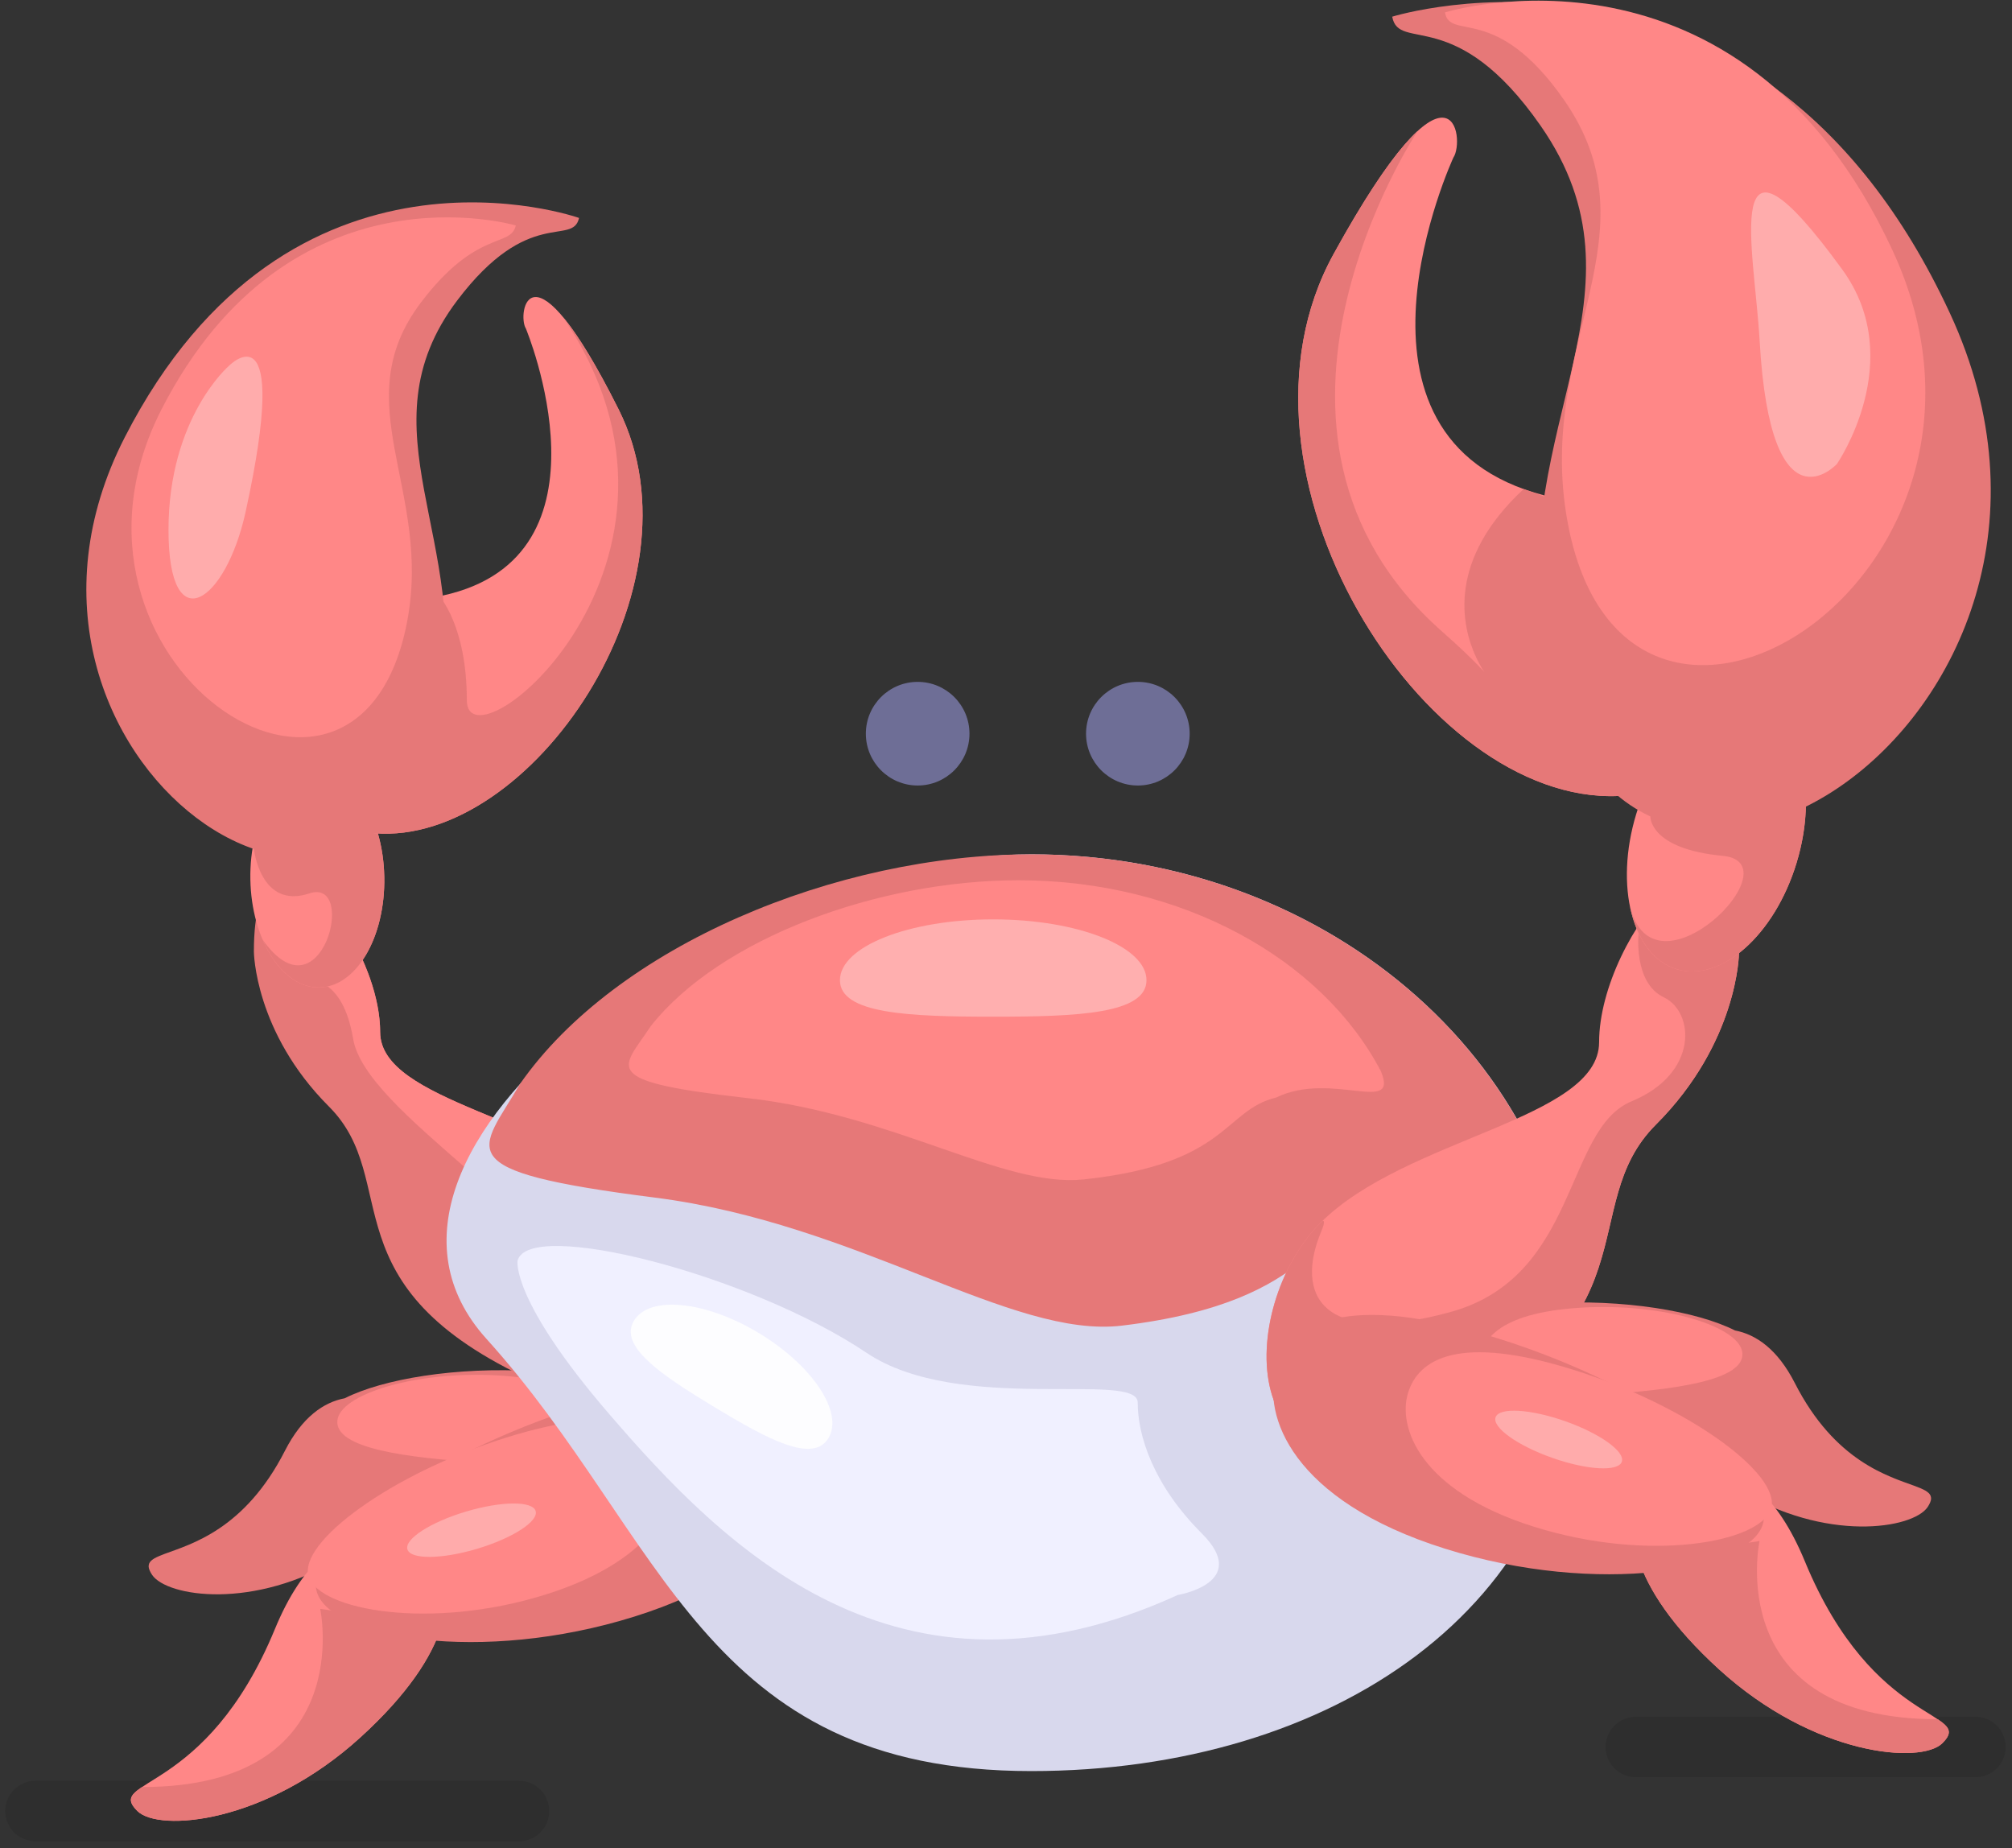 <svg xmlns:xlink="http://www.w3.org/1999/xlink" xmlns="http://www.w3.org/2000/svg" version="1.1" viewBox="0 0 233 214" height="214px" width="233px">
    
    <rect x="0" y="0" width="233" height="214" fill="#333333" stroke="none"/>
    
    <title>螃蟹</title>
    <desc>Created with Sketch.</desc>
    <defs></defs>
    <g fill-rule="evenodd" fill="none" stroke-width="1" stroke="none" id="Page-1">
        <g transform="translate(4, 0)" id="螃蟹">
            <path stroke-linejoin="round" stroke-linecap="round" opacity="0.1" stroke-width="7" stroke="#000000" id="Shape" d="M0.104,209.704 L56.104,209.704"></path>
            <path stroke-linejoin="round" stroke-linecap="round" opacity="0.1" stroke-width="7" stroke="#000000" id="Shape" d="M185.437,202.291 L224.77,202.291"></path>
            <path fill-rule="nonzero" fill="#E67878" id="Shape" d="M13.31,181.795 C13.255,181.656 13.222,181.527 13.214,181.411 C13.213,181.394 13.216,181.38 13.216,181.363 C13.214,181.256 13.233,181.154 13.27,181.062 C13.276,181.045 13.28,181.031 13.287,181.015 C13.333,180.916 13.402,180.826 13.49,180.74 C13.506,180.724 13.524,180.71 13.541,180.693 C13.636,180.609 13.743,180.529 13.875,180.453 C13.878,180.451 13.88,180.449 13.883,180.447 C14.02,180.369 14.181,180.292 14.354,180.216 C14.387,180.201 14.42,180.188 14.455,180.172 C14.632,180.098 14.821,180.022 15.029,179.943 C15.036,179.941 15.044,179.937 15.05,179.935 C18.101,178.799 24.335,177.129 28.993,167.998 C30.995,164.074 33.493,162.37 35.921,161.91 C40.319,159.688 48.823,158.233 57.783,158.776 C70.616,159.553 73.704,163.567 73.473,167.371 C73.242,171.171 68.63,176.733 55.793,175.955 C51.256,175.681 47.027,174.718 43.463,173.424 C43.457,173.433 43.451,173.441 43.445,173.446 C43.311,173.635 43.163,173.825 43.014,174.014 C42.913,174.143 42.811,174.274 42.703,174.403 C42.557,174.581 42.406,174.757 42.247,174.936 C42.101,175.098 41.945,175.262 41.788,175.426 C41.64,175.582 41.497,175.739 41.338,175.895 C41.025,176.206 40.691,176.518 40.335,176.833 C40.211,176.942 40.073,177.054 39.943,177.163 C39.666,177.399 39.38,177.636 39.077,177.874 C38.922,177.996 38.761,178.118 38.598,178.239 C38.276,178.483 37.939,178.727 37.588,178.973 C37.44,179.077 37.295,179.18 37.142,179.286 C36.625,179.636 36.09,179.985 35.515,180.338 C25.451,186.487 15.336,184.905 13.614,182.362 C13.611,182.356 13.61,182.354 13.607,182.348 C13.494,182.18 13.414,182.032 13.35,181.889 C13.337,181.859 13.321,181.826 13.31,181.795 Z"></path>
            <path fill-rule="nonzero" fill="#FF8787" id="Shape" d="M53.774,159.273 C44.175,158.691 35.253,161.453 35.063,164.556 C34.876,167.66 42.636,168.804 52.235,169.386 C61.834,169.97 65.289,169.325 65.476,166.222 C65.667,163.119 63.373,159.854 53.774,159.273 Z"></path>
            <path fill-rule="nonzero" fill="#FF8787" id="Shape" d="M27.829,188.648 C19.843,208.011 8.067,205.898 11.907,209.704 C14.404,212.18 26.774,211.165 37.752,201.164 C48.733,191.166 48.753,183.869 46.386,181.271 C44.021,178.673 34.41,172.697 27.829,188.648 Z"></path>
            <path fill-rule="nonzero" fill="#E67878" id="Shape" d="M47.087,188.402 C46.014,191.806 43.267,196.144 37.752,201.164 C26.773,211.163 14.404,212.178 11.907,209.704 C10.658,208.469 11.067,207.853 12.45,206.928 C37.474,206.926 33.08,186.295 33.08,186.295 L47.087,188.402 Z"></path>
            <path fill-rule="nonzero" fill="#E67878" id="Shape" d="M63.298,162.854 C45.485,168.442 31.052,179.114 32.707,184.387 C34.36,189.659 51.684,192.768 69.495,187.182 C87.305,181.592 90.684,171.661 89.03,166.385 C87.376,161.111 81.108,157.266 63.298,162.854 Z"></path>
            <path fill-rule="nonzero" fill="#FF8787" id="Shape" d="M54.574,166.48 C41.282,170.65 30.511,178.613 31.746,182.547 C32.98,186.484 45.906,188.804 59.198,184.634 C72.491,180.463 75.011,173.054 73.776,169.113 C72.544,165.182 67.864,162.311 54.574,166.48 Z"></path>
            <path fill-rule="nonzero" fill="#E67878" id="Shape" d="M25.401,110.197 C25.401,110.197 25.468,119.504 34.094,128.132 C42.721,136.758 33.554,148.891 57.818,159.944 C77.932,169.108 78.037,147.274 69.141,138.378 C60.245,129.482 40.024,127.595 40.024,119.506 C40.025,108.184 25.401,91.118 25.401,110.197 Z"></path>
            <path fill-rule="nonzero" fill="#FF8787" id="Shape" d="M73.154,144.534 C72.19,142.217 70.829,140.062 69.142,138.377 C60.246,129.479 40.025,127.594 40.025,119.504 C40.025,115.577 38.266,110.962 35.967,107.4 C31.616,109.005 29.099,111.179 30.163,113.541 C30.163,113.541 35.459,111.678 36.89,120.27 C38.322,128.862 60.465,140.516 63.728,151.471 C65.274,156.654 69.6,152.281 73.154,144.534 Z"></path>
            <ellipse ry="12.646" rx="7.755" cy="101.7" cx="32.747" transform="translate(32.747, 101.7) rotate(178.957) translate(-32.747, -101.7)" fill-rule="nonzero" fill="#FF8787" id="Oval"></ellipse>
            <path fill-rule="nonzero" fill="#E67878" id="Shape" d="M26.464,94.126 C26.004,95.151 25.64,96.295 25.389,97.528 C25.382,97.779 25.385,98.036 25.401,98.301 C25.401,98.301 26.149,105.345 31.826,103.451 C37.504,101.555 33.17,118.377 26.422,108.816 C27.874,112.191 30.286,114.39 32.981,114.34 C37.264,114.265 40.632,108.538 40.504,101.556 C40.418,96.772 38.712,92.64 36.27,90.536 C32.021,90.405 28.242,91.544 26.464,94.126 Z"></path>
            <path fill-rule="nonzero" fill="#D8D8ED" id="Shape" d="M178.529,155.041 C178.529,186.033 150.279,205.08 115.434,205.08 C77.321,205.08 73.063,177.966 52.342,155.041 C32.533,133.128 80.59,98.927 115.434,98.927 C150.282,98.927 178.529,124.049 178.529,155.041 Z"></path>
            <path fill-rule="nonzero" fill="#E67878" id="Shape" d="M71.821,138.672 C95.468,141.68 113.122,155.041 125.923,153.5 C149.259,150.691 148.454,140.9 156.948,138.559 C165.891,133.647 176.759,141.803 173.831,133.79 C164.413,113.338 141.821,98.927 115.435,98.927 C92.774,98.927 67.346,109.556 56.22,125.511 C51.63,133.42 47.356,135.563 71.821,138.672 Z"></path>
            <path fill-rule="nonzero" fill="#FF8787" id="Shape" d="M82.587,127.156 C99.587,129.066 112.277,137.55 121.479,136.572 C138.256,134.788 137.678,128.572 143.786,127.086 C150.214,123.967 158.026,129.147 155.923,124.061 C149.152,111.079 132.911,101.929 113.943,101.929 C97.653,101.929 79.373,108.679 71.375,118.805 C68.073,123.825 65.001,125.184 82.587,127.156 Z"></path>
            <path fill-rule="nonzero" fill="#FF8787" id="Shape" d="M197.383,110.369 C197.383,110.369 197.31,120.68 187.754,130.234 C178.197,139.79 188.353,153.226 161.477,165.47 C139.196,175.62 139.081,151.435 148.934,141.58 C158.787,131.725 181.185,129.636 181.185,120.677 C181.185,108.137 197.383,89.234 197.383,110.369 Z"></path>
            <path fill-rule="nonzero" fill="#E67878" id="Shape" d="M187.754,130.232 C197.31,120.675 197.383,110.368 197.383,110.368 C197.383,107.058 196.987,104.73 196.316,103.206 C191.527,105.232 185.761,108.04 185.761,108.04 C185.761,108.04 185.115,113.788 188.677,115.482 C192.237,117.179 192.746,124.302 184.948,127.523 C177.146,130.745 178.843,147.87 163.921,151.939 C149.001,156.009 145.948,149.906 149.001,142.613 C149.391,141.683 149.407,141.308 149.154,141.374 C149.081,141.443 149.005,141.512 148.934,141.58 C139.08,151.434 139.196,175.62 161.477,165.471 C188.353,153.229 178.2,139.788 187.754,130.232 Z"></path>
            <ellipse ry="15.827" rx="9.705" cy="97.085" cx="194.767" transform="translate(194.767, 97.085) rotate(16.906) translate(-194.767, -97.085)" fill-rule="nonzero" fill="#FF8787" id="Oval"></ellipse>
            <path fill-rule="nonzero" fill="#E67878" id="Shape" d="M204.057,99.908 C205.478,95.238 205.447,90.671 204.254,87.273 C195.983,89.323 187.121,94.536 187.121,94.536 C187.121,94.536 186.947,98.294 195.502,99.101 C204.039,99.906 187.365,116.519 184.735,104.803 C185.455,108.553 187.349,111.371 190.168,112.229 C195.297,113.788 201.517,108.271 204.057,99.908 Z"></path>
            <path fill-rule="nonzero" fill="#FFFFFF" id="Shape" d="M205.965,54.662 C205.682,56.183 204.633,57.265 203.627,57.076 C202.619,56.888 202.662,55.747 202.945,54.226 C203.229,52.704 203.647,51.378 204.656,51.567 C205.665,51.755 206.25,53.142 205.965,54.662 Z"></path>
            <path fill-rule="nonzero" fill="#FFFFFF" id="Shape" d="M207.963,31.148 C208.879,35.127 207.486,38.845 204.855,39.452 C202.22,40.06 201.118,37.257 200.202,33.279 C199.284,29.3 198.897,25.653 201.532,25.044 C204.165,24.436 207.045,27.169 207.963,31.148 Z"></path>
            <path fill-rule="nonzero" fill="#FF8787" id="Shape" d="M56.897,38.041 C56.897,38.041 67.93,64.464 47.275,68.96 C26.62,73.456 21.313,95.028 39.385,96.486 C57.458,97.944 77.951,67.982 67.641,47.407 C57.332,26.834 55.858,36.403 56.897,38.041 Z"></path>
            <path fill-rule="nonzero" fill="#E67878" id="Shape" d="M67.643,47.408 C64.902,41.94 62.791,38.615 61.181,36.691 C80.479,64.989 50.061,89.667 50.061,81.076 C50.061,72.514 46.93,69.113 46.905,69.052 C46.903,69.052 46.902,69.053 46.9,69.053 C42.335,78.45 36.79,87.35 32.892,94.632 C34.568,95.606 36.716,96.271 39.388,96.486 C57.459,97.944 77.953,67.982 67.643,47.408 Z"></path>
            <path fill-rule="nonzero" fill="#E67878" id="Shape" d="M63.057,25.236 C63.057,25.236 29.526,13.348 10.44,50.651 C-8.645,87.953 39.52,120.281 46.903,82.262 C50.721,62.59 37.636,49.775 48.943,34.797 C57.235,23.813 62.314,28.562 63.057,25.236 Z"></path>
            <path fill-rule="nonzero" fill="#FF8787" id="Shape" d="M55.73,26.111 C55.73,26.111 29.578,18.336 14.692,47.429 C-0.194,76.523 37.372,101.737 43.129,72.084 C46.108,56.741 35.901,46.746 44.72,35.063 C51.189,26.498 55.15,28.707 55.73,26.111 Z"></path>
            <path fill-rule="nonzero" fill="#E67878" id="Shape" d="M219.534,173.943 C219.589,173.806 219.622,173.677 219.63,173.56 C219.63,173.542 219.628,173.529 219.628,173.513 C219.63,173.404 219.61,173.304 219.573,173.21 C219.567,173.194 219.563,173.179 219.556,173.164 C219.51,173.065 219.441,172.974 219.353,172.888 C219.336,172.872 219.319,172.859 219.301,172.843 C219.207,172.758 219.1,172.679 218.967,172.601 C218.965,172.599 218.963,172.599 218.959,172.597 C218.822,172.517 218.662,172.441 218.488,172.365 C218.455,172.349 218.422,172.336 218.387,172.32 C218.21,172.246 218.021,172.171 217.813,172.093 C217.806,172.089 217.798,172.086 217.792,172.084 C214.741,170.948 208.507,169.278 203.849,160.147 C201.847,156.223 199.349,154.518 196.921,154.059 C192.523,151.837 184.019,150.381 175.059,150.926 C162.226,151.702 159.138,155.717 159.369,159.52 C159.6,163.319 164.213,168.881 177.049,168.104 C181.586,167.829 185.816,166.867 189.379,165.573 C189.386,165.581 189.392,165.589 189.398,165.596 C189.532,165.784 189.68,165.973 189.829,166.163 C189.931,166.292 190.032,166.422 190.141,166.553 C190.287,166.729 190.438,166.907 190.597,167.084 C190.743,167.246 190.899,167.411 191.056,167.575 C191.204,167.73 191.347,167.887 191.505,168.044 C191.818,168.354 192.152,168.666 192.509,168.981 C192.632,169.09 192.771,169.202 192.901,169.311 C193.178,169.547 193.464,169.785 193.767,170.022 C193.921,170.145 194.083,170.266 194.246,170.389 C194.568,170.632 194.905,170.876 195.256,171.121 C195.404,171.225 195.549,171.329 195.703,171.434 C196.219,171.785 196.754,172.135 197.33,172.487 C207.393,178.635 217.508,177.053 219.23,174.51 C219.233,174.505 219.234,174.502 219.237,174.497 C219.35,174.329 219.43,174.18 219.494,174.037 C219.504,174.01 219.521,173.977 219.534,173.943 Z"></path>
            <path fill-rule="nonzero" fill="#FF8787" id="Shape" d="M167.366,158.373 C167.554,161.477 171.009,162.12 180.607,161.537 C190.205,160.954 197.965,159.808 197.779,156.707 C197.591,153.603 188.667,150.842 179.068,151.423 C169.469,152.003 167.174,155.27 167.366,158.373 Z"></path>
            <path fill-rule="nonzero" fill="#FF8787" id="Shape" d="M186.458,173.422 C184.091,176.02 184.109,183.317 195.091,193.315 C206.07,203.315 218.44,204.33 220.937,201.854 C224.777,198.048 213.001,200.164 205.015,180.799 C198.432,164.848 188.821,170.822 186.458,173.422 Z"></path>
            <path fill-rule="nonzero" fill="#E67878" id="Shape" d="M199.762,178.443 C199.762,178.443 195.367,199.075 220.392,199.076 C221.775,200.003 222.184,200.617 220.935,201.853 C218.438,204.326 206.07,203.312 195.09,193.312 C189.574,188.292 186.828,183.956 185.754,180.55 L199.762,178.443 Z"></path>
            <path fill-rule="nonzero" fill="#E67878" id="Shape" d="M143.812,158.535 C142.159,163.81 145.538,173.742 163.347,179.331 C181.159,184.918 198.482,181.81 200.135,176.537 C201.789,171.264 187.357,160.591 169.543,155.004 C151.734,149.415 145.465,153.262 143.812,158.535 Z"></path>
            <path fill-rule="nonzero" fill="#FF8787" id="Shape" d="M159.066,161.266 C157.831,165.204 160.351,172.616 173.644,176.787 C186.936,180.956 199.862,178.638 201.096,174.7 C202.33,170.764 191.56,162.802 178.268,158.632 C164.978,154.46 160.297,157.33 159.066,161.266 Z"></path>
            <path fill-rule="nonzero" fill="#FF8787" id="Shape" d="M164.312,18.241 C164.312,18.241 149.243,50.753 174.856,57.369 C200.47,63.985 206.068,91.218 183.396,92.171 C160.726,93.124 136.54,54.669 150.424,29.437 C164.308,4.205 165.69,16.243 164.312,18.241 Z"></path>
            <path fill-rule="nonzero" fill="#E67878" id="Shape" d="M172.446,56.626 C154.86,72.975 178.529,86.816 163.026,73.15 C136.866,50.091 160.163,15.181 160.167,15.175 C157.968,17.192 154.825,21.442 150.427,29.436 C136.54,54.669 160.728,93.124 183.399,92.171 C187.026,92.018 189.92,91.189 192.132,89.882 C192.312,80.415 187.747,68.342 184.726,61.43 C182.952,60.38 174.559,57.417 172.446,56.626 Z"></path>
            <path fill-rule="nonzero" fill="#E67878" id="Shape" d="M157.224,1.931 C157.224,1.931 199.731,-11.319 221.801,36.247 C243.873,83.813 182.082,121.922 174.682,74.023 C170.854,49.239 187.832,33.844 174.416,14.567 C164.577,0.432 157.993,6.125 157.224,1.931 Z"></path>
            <path fill-rule="nonzero" fill="#FF8787" id="Shape" d="M163.331,1.439 C163.331,1.439 197.445,-9.196 215.161,28.981 C232.874,67.158 183.282,97.746 177.341,59.3 C174.27,39.409 187.898,27.053 177.128,11.581 C169.23,0.237 163.948,4.807 163.331,1.439 Z"></path>
            <path fill-rule="nonzero" fill="#F0F0FF" id="Shape" d="M55.936,145.992 C55.936,145.992 55.142,150.474 66.461,163.637 C79.772,179.116 99.893,199.546 132.396,184.688 C132.396,184.688 140.909,183.294 135.182,177.569 C129.453,171.84 127.752,166.116 127.752,162.401 C127.752,158.686 107.093,163.858 96.357,156.651 C82.738,147.508 57.174,141.04 55.936,145.992 Z"></path>
            <circle r="6" cy="84.957" cx="102.27" fill-rule="nonzero" fill="#6E6E96" id="Oval"></circle>
            <circle r="6" cy="84.957" cx="127.77" fill-rule="nonzero" fill="#6E6E96" id="Oval"></circle>
            <path opacity="0.31" fill-rule="nonzero" fill="#FFFFFF" id="Shape" d="M22.513,42.362 C22.513,42.362 15.513,48.362 15.513,61.362 C15.513,74.362 22.146,69.752 24.439,59.288 C29.77,34.957 22.513,42.362 22.513,42.362 Z"></path>
            <path opacity="0.31" fill-rule="nonzero" fill="#FFFFFF" id="Shape" d="M208.723,53.728 C208.723,53.728 216.996,41.74 209.354,31.224 C195.129,11.653 199.17,28.778 199.777,39.473 C201.053,62.01 208.723,53.728 208.723,53.728 Z"></path>
            <ellipse ry="7.75" rx="2.25" cy="166.688" cx="176.505" transform="translate(176.505, 166.688) rotate(-70.574) translate(-176.505, -166.688)" opacity="0.3" fill-rule="nonzero" fill="#FFFFFF" id="Oval"></ellipse>
            <ellipse ry="7.75" rx="2.249" cy="177.187" cx="50.605" transform="translate(50.605, 177.187) rotate(-106.625) translate(-50.605, -177.187)" opacity="0.3" fill-rule="nonzero" fill="#FFFFFF" id="Oval"></ellipse>
            <path opacity="0.33" fill-rule="nonzero" fill="#FFFFFF" id="Shape" d="M128.77,113.501 C128.77,117.393 120.823,117.727 111.02,117.727 C101.217,117.727 93.27,117.393 93.27,113.501 C93.27,109.609 101.217,106.457 111.02,106.457 C120.823,106.457 128.77,109.609 128.77,113.501 Z"></path>
            <path opacity="0.84" fill-rule="nonzero" fill="#FFFFFF" id="Shape" d="M91.936,166.531 C90.151,169.484 84.956,166.693 78.737,162.937 C72.519,159.179 67.633,155.877 69.418,152.922 C71.204,149.968 77.691,150.619 83.909,154.376 C90.127,158.137 93.722,163.577 91.936,166.531 Z"></path>
        </g>
    </g>
</svg>